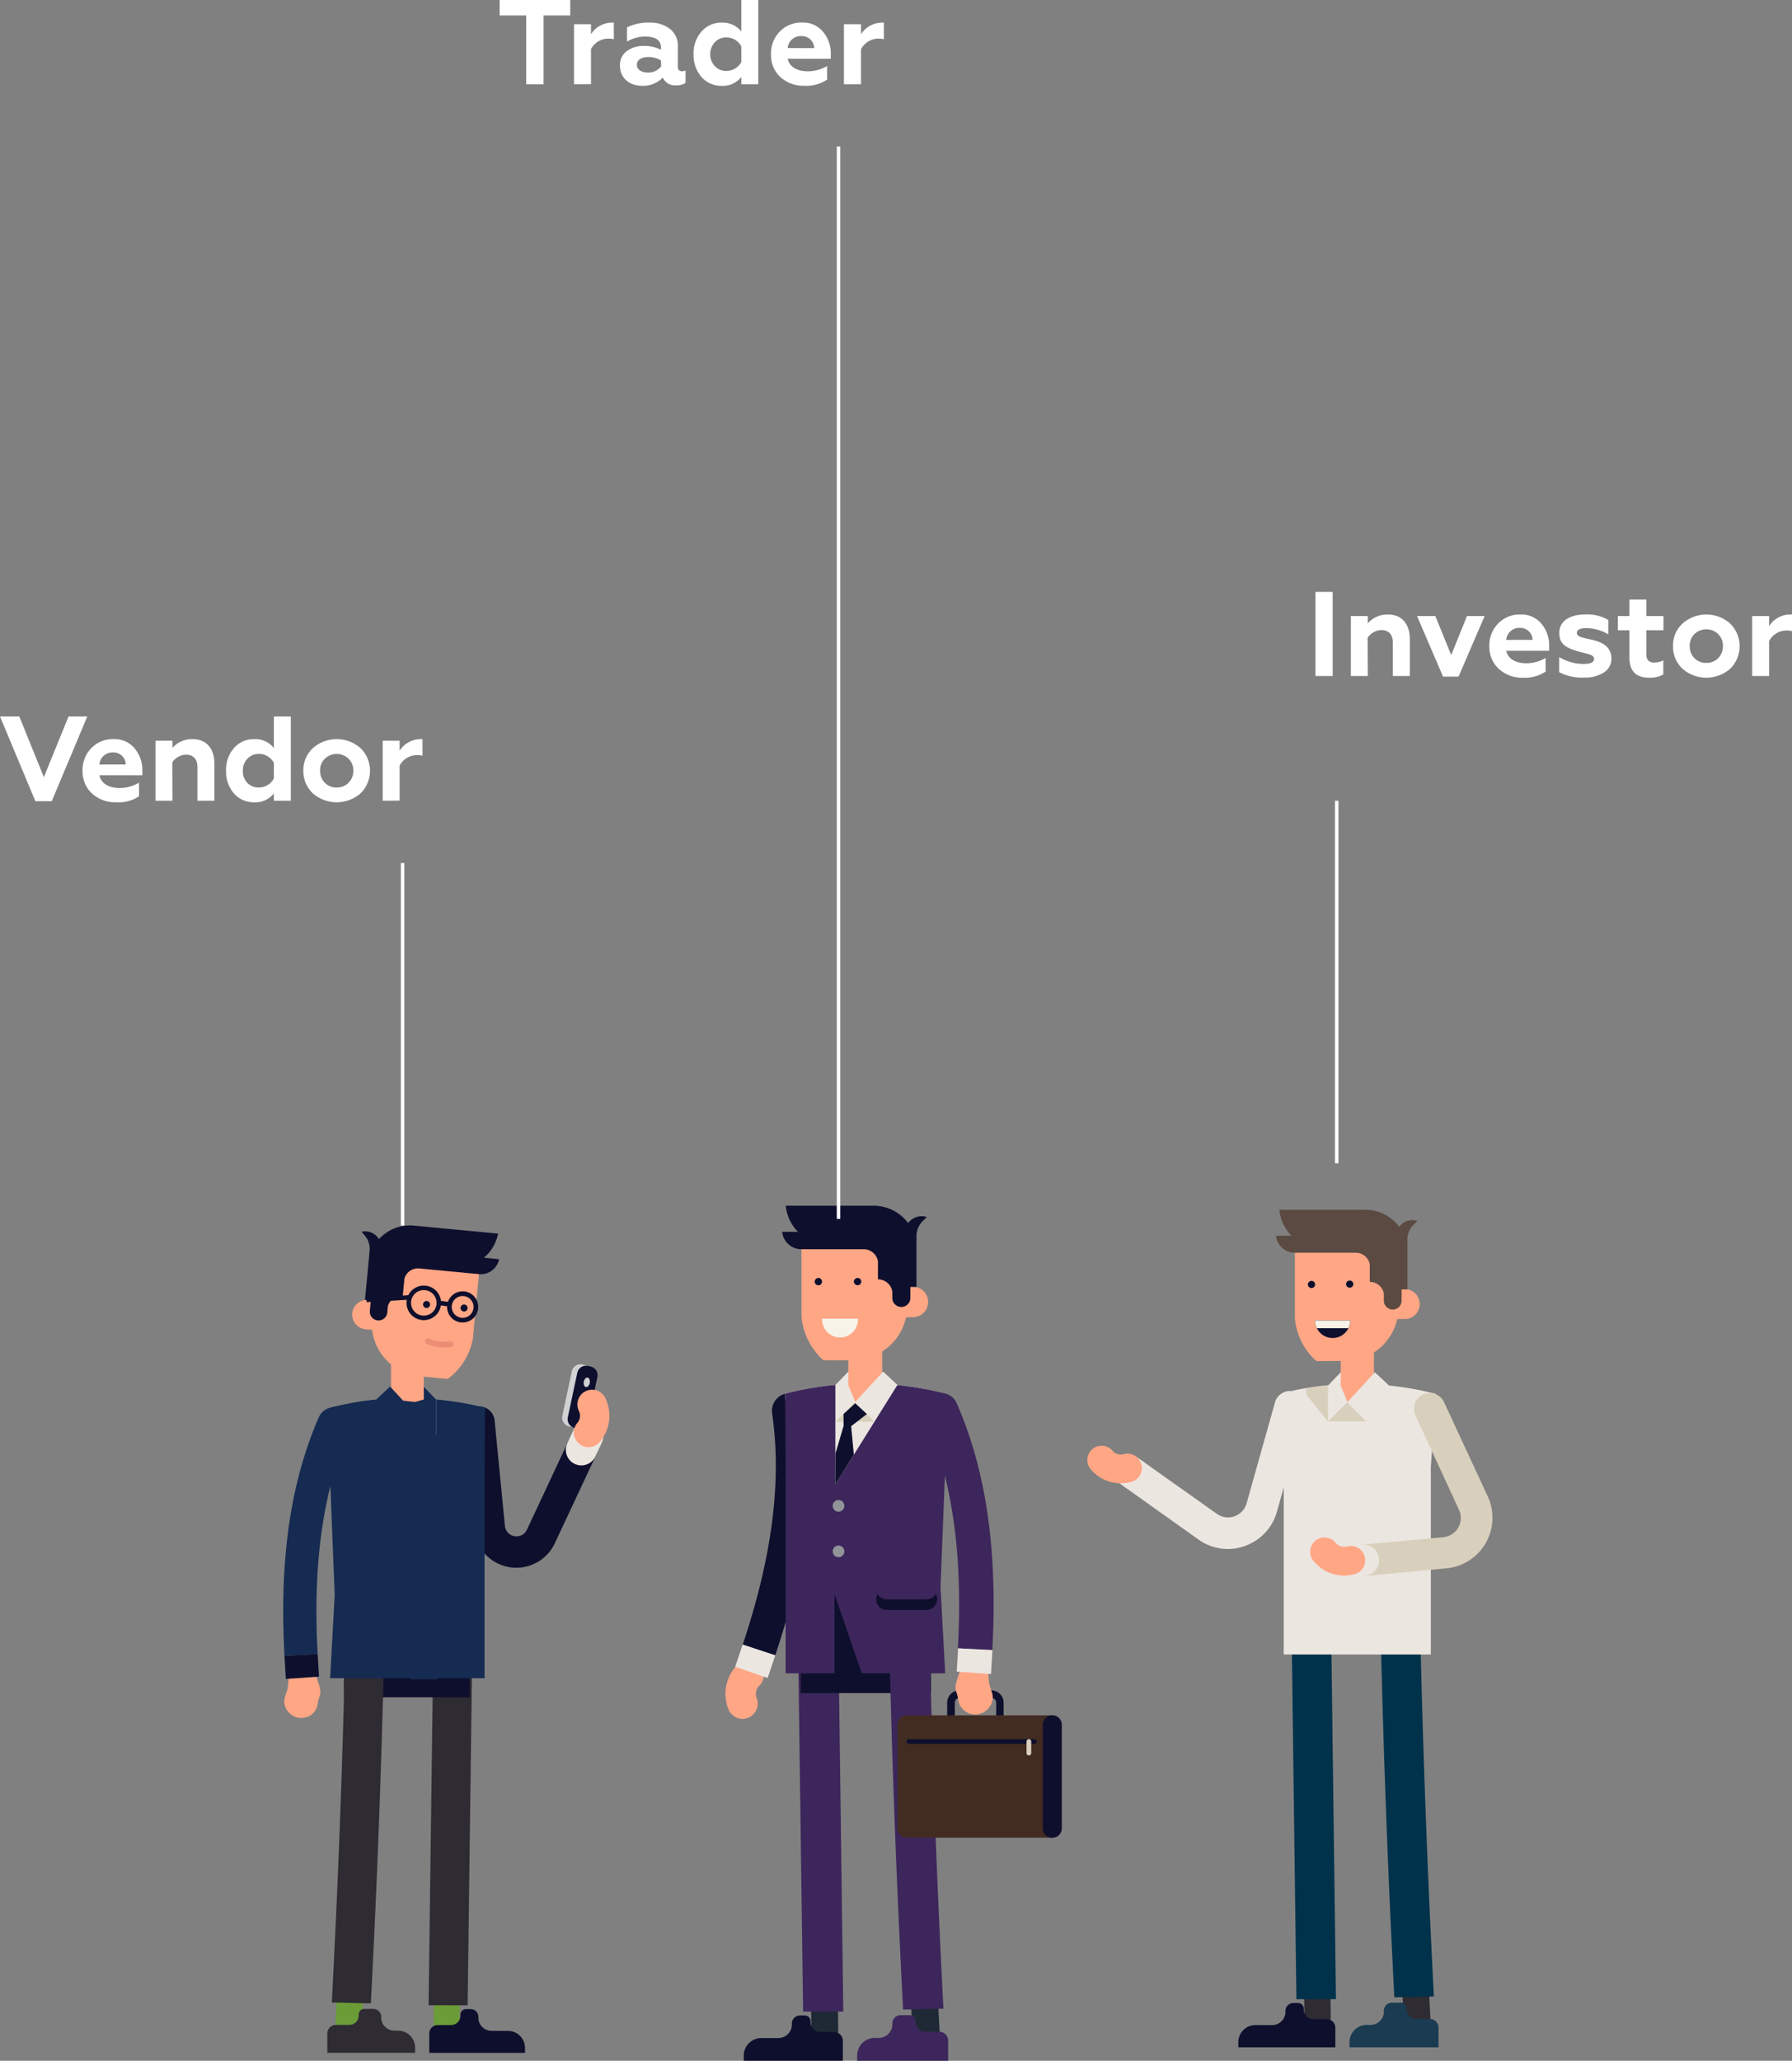 <svg xmlns="http://www.w3.org/2000/svg" viewBox="0 0 464.11 533.48"><rect x="0" y="0" width="464.11" height="533.48" fill="#808080" stroke="none"/><defs><style>.cls-1{fill:#0e0f2d;}.cls-16,.cls-17,.cls-2,.cls-21,.cls-23,.cls-24,.cls-25,.cls-8{fill:none;}.cls-2,.cls-21{stroke:#ece6e1;}.cls-16,.cls-17,.cls-2,.cls-21,.cls-8{stroke-linecap:round;}.cls-2,.cls-21,.cls-23,.cls-24,.cls-25{stroke-miterlimit:10;}.cls-2{stroke-width:8.03px;}.cls-3{fill:#6b9c38;}.cls-4{fill:#2e2b33;}.cls-5{fill:#162b52;}.cls-6{fill:#d8d0bc;}.cls-7{fill:#ffa685;}.cls-8{stroke:#ec8d75;stroke-width:1.49px;}.cls-9{fill:#d0d2d3;}.cls-10{fill:#ece6e1;}.cls-11{fill:#1f2935;}.cls-12{fill:#3c265b;}.cls-13{fill:#f7f3e8;}.cls-14{fill:#929497;}.cls-15{fill:#422b21;}.cls-16,.cls-24,.cls-25{stroke:#0e0f2d;}.cls-16,.cls-17{stroke-width:1.22px;}.cls-17{stroke:#d8d0bc;}.cls-18{fill:#00324b;}.cls-19{fill:#1a3b51;}.cls-20{fill:#5a4a42;}.cls-21{stroke-width:8.14px;}.cls-22{fill:#fff;}.cls-23{stroke:#fff;stroke-width:0.9px;}.cls-24{stroke-width:1.17px;}.cls-25{stroke-width:1.21px;}</style></defs><title>three_men_titles</title><g id="Слой_2" data-name="Слой 2"><g id="Layer_1" data-name="Layer 1"><path class="cls-1" d="M133.72,405.85a11,11,0,0,1-10.94-9.93L120.1,368.5a4,4,0,1,1,8-.78l2.68,27.42a3,3,0,0,0,5.62,1l10.53-22.47a4,4,0,1,1,7.27,3.41l-10.52,22.46A11,11,0,0,1,133.72,405.85Z"/><line class="cls-2" x1="152.23" y1="371.77" x2="150.56" y2="375.34"/><path class="cls-3" d="M119.17,513.15,119,523.9a3.37,3.37,0,0,1-6.72-.08l.14-10.75Z"/><path class="cls-4" d="M111,519.11l1.23-93.62a5.06,5.06,0,0,1,10.1.13l-1.22,93.5Z"/><path class="cls-1" d="M105.38,417.45c9,0,16.3,8.16,16.3,18.22v3.72H89.07v-3.72C89.07,425.61,96.37,417.45,105.38,417.45Z"/><path class="cls-3" d="M94.22,514l-.58,10.87a3.42,3.42,0,0,1-6.8-.39l.57-10.83Z"/><path class="cls-4" d="M85.94,518.4c1.66-31.77,2.76-61.12,3.5-93a5.07,5.07,0,0,1,10.1.22c-.74,31.84-1.84,61.13-3.49,93Z"/><path class="cls-1" d="M127.3,525.73a3.42,3.42,0,0,1-3.4-3.06v-.56a2,2,0,0,0-2-2h-1.22a1.43,1.43,0,0,0-1.43,1.43v.39a2.43,2.43,0,0,1-2.42,2.3h-3.45a2.21,2.21,0,0,0-2.21,2.21v5h24.8v-1.3a4.38,4.38,0,0,0-4.38-4.38Z"/><path class="cls-4" d="M102.17,525.69a3.46,3.46,0,0,1-3.44-3.08v-.56a2.05,2.05,0,0,0-2-2H94.34a1.44,1.44,0,0,0-1.44,1.44v.4a2.45,2.45,0,0,1-2.43,2.31H87a2.23,2.23,0,0,0-2.23,2.23v5h22.74V530.1a4.4,4.4,0,0,0-4.41-4.41Z"/><path class="cls-5" d="M109.76,359l3.19,3.31a80.89,80.89,0,0,1,12.66,2.2l-1.29,18.66V431H86.72V383.12l-1.29-18.66a82.42,82.42,0,0,1,20.09-2.57Z"/><path class="cls-6" d="M113,362.26v9.24l5.46-6.7.16-1.8C116.76,362.69,114.88,362.44,113,362.26Z"/><path class="cls-7" d="M105.52,343.84a4.24,4.24,0,0,0-4.25,4.24v14.21l6.24.64,2.25-.64V348.08A4.24,4.24,0,0,0,105.52,343.84Z"/><polygon class="cls-5" points="103.23 371.5 97.46 362.27 101.03 358.94 108.03 366.54 103.23 371.5"/><polygon class="cls-5" points="103.23 371.5 108.11 366.63 112.97 371.5 103.23 371.5"/><path class="cls-5" d="M97.49,362.32,113,387.14V362.26a81.64,81.64,0,0,1,12.61,2.2l-.11,18.66v51.33h-40l1.18-21.57-1.18-29.76-.11-18.66A81.69,81.69,0,0,1,97.49,362.32Z"/><path class="cls-5" d="M110.75,392.53a1.46,1.46,0,1,0,1.46-1.46A1.46,1.46,0,0,0,110.75,392.53Z"/><path class="cls-5" d="M110.75,403.93a1.46,1.46,0,1,0,1.46-1.45A1.46,1.46,0,0,0,110.75,403.93Z"/><polygon class="cls-5" points="110.94 372.54 112.97 379.43 113 387.14 108.37 379.73 109.05 372.61 105.11 369.56 108.03 366.88 110.96 369.56 110.94 372.54"/><path class="cls-5" d="M87.55,416a2.62,2.62,0,0,0,2.63,2.62h10a2.62,2.62,0,0,0,2.63-2.62h0a2.62,2.62,0,0,0-2.63-2.62h-10A2.62,2.62,0,0,0,87.55,416Z"/><path class="cls-5" d="M87.55,413.34A2.62,2.62,0,0,0,90.18,416h10a2.63,2.63,0,0,0,2.63-2.62h0a2.63,2.63,0,0,0-2.63-2.63h-10a2.62,2.62,0,0,0-2.63,2.63Z"/><polygon class="cls-5" points="113.22 434.74 106.3 434.74 113.22 414.64 113.22 434.74"/><path class="cls-7" d="M78.49,444.69a4.17,4.17,0,0,1-4-1.76,4,4,0,0,1-.71-3.6c.73-2.17,1-2.07,1-8.82l5.72,0c3.73,9,2.23,7.27,1.8,10.51a4.23,4.23,0,0,1-3.63,3.68Z"/><path class="cls-5" d="M73.68,428.64c-1.12-20.46.31-42,8.84-61.63a4.3,4.3,0,0,1,5.78-2.31,4.43,4.43,0,0,1,2.12,5.72c-7.77,17.85-9.23,37.93-8.15,57.78Z"/><polygon class="cls-1" points="82.62 434.04 74.03 434.63 73.68 428.64 82.27 428.2 82.62 434.04"/><path class="cls-7" d="M124.14,328.87l-1.68,17.72A16.7,16.7,0,0,1,116,356.94c-.46.05-7.25-.68-7.35-.69a13.67,13.67,0,0,1-12.31-14.9l1.42-15Z"/><path class="cls-7" d="M95.38,336.53a3.81,3.81,0,1,0-.72,7.59l6.18.59.49-7.61Z"/><path class="cls-1" d="M129,319.35l-21.85-2.07a10.77,10.77,0,0,0-9,3.5,4.2,4.2,0,0,0-3.2-2,4.32,4.32,0,0,0-1.3.08l1.09,1.32a5.34,5.34,0,0,1,1,3.41l-.21,2.29a.37.37,0,0,0,0,.09l-1,10.53,1.51.14-.25,2.72a2.26,2.26,0,1,0,4.51.42l.15-1.63a3.67,3.67,0,0,1,3.86-2.66l.43-4.47a3.64,3.64,0,0,1,3.85-2.65v0l15.48,1.47a4.82,4.82,0,0,0,5.19-3.87l-3.94-.38A10.79,10.79,0,0,0,129,319.35Z"/><path class="cls-1" d="M121.1,338.71a.91.91,0,1,1-.82-1A.92.92,0,0,1,121.1,338.71Z"/><path class="cls-1" d="M111.38,337.79a.91.91,0,1,1-.82-1A.91.91,0,0,1,111.38,337.79Z"/><path class="cls-8" d="M110.8,347.21a11.59,11.59,0,0,0,5.93.77"/><path class="cls-9" d="M150.86,367.62a2.33,2.33,0,0,1-2.76,1.79l-.67-.14a2.32,2.32,0,0,1-1.79-2.76l2.45-11.5a2.32,2.32,0,0,1,2.76-1.79l.66.14a2.32,2.32,0,0,1,1.79,2.76Z"/><path class="cls-1" d="M152.28,368a2.33,2.33,0,0,1-2.76,1.79l-.67-.14a2.32,2.32,0,0,1-1.79-2.76l2.45-11.5a2.32,2.32,0,0,1,2.76-1.79l.66.14a2.33,2.33,0,0,1,1.79,2.76Z"/><path class="cls-9" d="M152.74,358c-.13.68-.6,1.16-1,1.07s-.68-.7-.55-1.38.59-1.15,1-1.07S152.87,357.36,152.74,358Z"/><path class="cls-7" d="M151,360.56c.17-.12.35-.24.54-.35a3.81,3.81,0,0,1,5.15,1.56,10.4,10.4,0,0,1-1.32,11.46,3.8,3.8,0,0,1-5.91-4.79,2.91,2.91,0,0,0,.52-3.07A3.83,3.83,0,0,1,151,360.56Z"/><path class="cls-7" d="M197.17,431.48a2.9,2.9,0,0,0-.41-.53,3.93,3.93,0,0,0-5.56-.22,10.78,10.78,0,0,0-2.59,11.64,3.93,3.93,0,1,0,7.4-2.67,3,3,0,0,1,.53-3.19A3.9,3.9,0,0,0,197.17,431.48Z"/><path class="cls-1" d="M200.79,428.52c6.69-20.11,11.14-42,8-63.9a4.45,4.45,0,0,0-5.14-3.89,4.59,4.59,0,0,0-3.68,5.13c2.9,19.93-1.11,40.37-7.6,59.88Z"/><polygon class="cls-10" points="190.4 431.48 198.81 434.4 200.79 428.52 192.34 425.74 190.4 431.48"/><path class="cls-11" d="M210,514.59l.15,11.12a3.48,3.48,0,0,0,6.95-.08l-.15-11.13Z"/><path class="cls-12" d="M218.4,520.75l-1.27-96.84a5.24,5.24,0,0,0-10.45.14L208,520.76Z"/><path class="cls-1" d="M224.24,415.6c-9.31,0-16.86,8.44-16.86,18.84v3.85h33.73v-3.85C241.11,424,233.56,415.6,224.24,415.6Z"/><path class="cls-11" d="M235.77,515.48l.61,11.24a3.54,3.54,0,0,0,7-.4l-.6-11.2Z"/><path class="cls-12" d="M244.34,520c-1.71-32.88-2.84-63.24-3.61-96.18a5.24,5.24,0,0,0-10.45.23c.76,32.93,1.9,63.23,3.61,96.17Z"/><path class="cls-1" d="M201.56,527.6a3.54,3.54,0,0,0,3.52-3.16v-.58a2.1,2.1,0,0,1,2.1-2.1h1.26a1.48,1.48,0,0,1,1.48,1.48v.4a2.52,2.52,0,0,0,2.5,2.38H216a2.29,2.29,0,0,1,2.29,2.29v5.17H192.63v-1.35a4.53,4.53,0,0,1,4.54-4.53Z"/><path class="cls-12" d="M227.56,527.56a3.58,3.58,0,0,0,3.55-3.19v-.58a2.12,2.12,0,0,1,2.12-2.11h2.43a1.49,1.49,0,0,1,1.49,1.49v.4a2.53,2.53,0,0,0,2.51,2.4h3.6a2.3,2.3,0,0,1,2.3,2.3v5.21H222v-1.35a4.56,4.56,0,0,1,4.56-4.57Z"/><path class="cls-10" d="M219.71,355.07l-3.31,3.43a84,84,0,0,0-13.09,2.28l1.34,19.3v49.58h38.89V380.08l1.33-19.3a85.06,85.06,0,0,0-20.78-2.65Z"/><path class="cls-6" d="M216.35,358.51v9.55l-5.64-6.93-.17-1.87C212.47,359,214.41,358.69,216.35,358.51Z"/><path class="cls-7" d="M224.09,339.45a4.39,4.39,0,0,1,4.4,4.39v14.7l-7,4.39-1.79-4.39v-14.7A4.39,4.39,0,0,1,224.09,339.45Z"/><path class="cls-7" d="M207.58,322.41v18.41a17.25,17.25,0,0,0,5.64,11.29c.47.1,7.53,0,7.64,0A14.14,14.14,0,0,0,235,338V322.41Z"/><path class="cls-7" d="M236.44,333.11a3.94,3.94,0,1,1,0,7.88H230l.23-7.88Z"/><path class="cls-1" d="M203.5,312.13h22.7a11.16,11.16,0,0,1,9,4.49,4.35,4.35,0,0,1,3.49-1.77,4.51,4.51,0,0,1,1.33.21l-1.24,1.25a5.55,5.55,0,0,0-1.42,3.41v2.39a.37.37,0,0,0,0,.09v10.94h-1.58V336a2.34,2.34,0,0,1-4.68,0v-1.7a3.8,3.8,0,0,0-3.72-3.12V326.5a3.77,3.77,0,0,0-3.71-3.11v0H207.57a5,5,0,0,1-5-4.5h4.1A11.17,11.17,0,0,1,203.5,312.13Z"/><path class="cls-1" d="M211,331.77a.95.95,0,1,0,.95-.94A.95.95,0,0,0,211,331.77Z"/><path class="cls-1" d="M221.13,331.77a1,1,0,0,0,1,.94.94.94,0,0,0,0-1.88A1,1,0,0,0,221.13,331.77Z"/><path class="cls-13" d="M222.21,341.37a4.65,4.65,0,1,1-9.29,0Z"/><polygon class="cls-10" points="226.46 368.06 232.43 358.52 228.73 355.07 221.5 362.93 226.46 368.06"/><polygon class="cls-6" points="226.46 368.06 221.42 363.02 216.38 368.06 226.46 368.06"/><path class="cls-12" d="M232.4,358.57l-16.05,25.67V358.51a83.41,83.41,0,0,0-13,2.27l.12,19.3v53.1h41.33l-1.22-22.32,1.22-30.78.11-19.3A83.1,83.1,0,0,0,232.4,358.57Z"/><path class="cls-14" d="M218.68,389.82a1.51,1.51,0,1,1-1.51-1.51A1.51,1.51,0,0,1,218.68,389.82Z"/><path class="cls-14" d="M218.68,401.61a1.51,1.51,0,1,1-1.51-1.51A1.5,1.5,0,0,1,218.68,401.61Z"/><polygon class="cls-1" points="218.48 369.14 216.38 376.27 216.35 384.24 221.14 376.58 220.44 369.2 224.52 366.06 221.49 363.28 218.47 366.05 218.48 369.14"/><path class="cls-1" d="M242.68,414.05a2.72,2.72,0,0,1-2.72,2.72H229.64a2.72,2.72,0,0,1-2.71-2.72h0a2.71,2.71,0,0,1,2.71-2.71H240a2.71,2.71,0,0,1,2.72,2.71Z"/><path class="cls-12" d="M242.68,411.34a2.71,2.71,0,0,1-2.72,2.71H229.64a2.72,2.72,0,0,1-2.71-2.71h0a2.72,2.72,0,0,1,2.71-2.72H240a2.72,2.72,0,0,1,2.72,2.72Z"/><polygon class="cls-1" points="216.13 433.48 223.29 433.48 216.13 412.69 216.13 433.48"/><path class="cls-1" d="M259.93,448.05H245.31v-7.28a3.18,3.18,0,0,1,3.17-3.17h8.28a3.18,3.18,0,0,1,3.17,3.17v7.28Zm-12.67-1.95H258v-5.33a1.22,1.22,0,0,0-1.21-1.22h-8.28a1.23,1.23,0,0,0-1.22,1.22v5.33Z"/><path class="cls-15" d="M272.9,444.06H234.64a2.45,2.45,0,0,0-2.21,2.44v26.79a2.43,2.43,0,0,0,1.34,2.18,7.8,7.8,0,0,0,2,.26h36.78a17.4,17.4,0,0,0,2.24-8.18Z"/><path class="cls-1" d="M275,473.29a2.47,2.47,0,0,1-2.47,2.47h0a2.46,2.46,0,0,1-2.46-2.47V446.5a2.46,2.46,0,0,1,2.46-2.47h0A2.47,2.47,0,0,1,275,446.5Z"/><line class="cls-16" x1="267.9" y1="450.83" x2="235.39" y2="450.83"/><line class="cls-17" x1="266.47" y1="450.83" x2="266.47" y2="453.83"/><path class="cls-7" d="M252.06,443.78a4.34,4.34,0,0,0,4.15-1.83,4.09,4.09,0,0,0,.73-3.72c-.75-2.25-1-2.15-1-9.13l-5.91,0c-3.86,9.35-2.32,7.53-1.87,10.87a4.4,4.4,0,0,0,3.76,3.82Z"/><path class="cls-12" d="M257,427.17c1.15-21.17-.32-43.49-9.15-63.75a4.44,4.44,0,0,0-6-2.39,4.57,4.57,0,0,0-2.2,5.91c8,18.47,9.55,39.24,8.43,59.77Z"/><polygon class="cls-10" points="247.78 432.75 256.66 433.36 257.03 427.17 248.14 426.71 247.78 432.75"/><path class="cls-4" d="M337.7,511.51l.14,10.89a3.41,3.41,0,0,0,6.81-.08l-.14-10.9Z"/><path class="cls-18" d="M346,517.54l-1.24-94.86a5.14,5.14,0,0,0-10.24.13l1.24,94.74Z"/><path class="cls-4" d="M363,512.38l.59,11a3.47,3.47,0,0,0,6.9-.39l-.6-11Z"/><path class="cls-18" d="M371.36,516.83c-1.67-32.2-2.78-61.94-3.53-94.21a5.14,5.14,0,0,0-10.25.23c.76,32.25,1.87,61.93,3.54,94.2Z"/><path class="cls-1" d="M329.46,524.25a3.48,3.48,0,0,0,3.45-3.1v-.56a2.06,2.06,0,0,1,2.06-2.06h1.24a1.45,1.45,0,0,1,1.45,1.45v.4a2.47,2.47,0,0,0,2.45,2.33h3.49a2.24,2.24,0,0,1,2.24,2.24V530H320.71v-1.33a4.44,4.44,0,0,1,4.44-4.44Z"/><path class="cls-19" d="M354.93,524.21a3.5,3.5,0,0,0,3.48-3.12v-.57a2.07,2.07,0,0,1,2.07-2.07h2.38a1.46,1.46,0,0,1,1.46,1.46v.4a2.47,2.47,0,0,0,2.46,2.34h3.52a2.26,2.26,0,0,1,2.26,2.26V530H349.51v-1.34a4.47,4.47,0,0,1,4.47-4.47Z"/><path class="cls-10" d="M347.23,355.25,344,358.61c-2.8.27-5.63.68-8.38,1.22a5.11,5.11,0,0,0-4.15,5.35l1,14.57v48.56h38.1V379.75l1.31-18.91a83.7,83.7,0,0,0-20.36-2.6Z"/><path class="cls-6" d="M343.94,358.61V368l-5.52-6.79-.17-1.82C340.14,359.05,342.05,358.79,343.94,358.61Z"/><path class="cls-7" d="M351.53,340a4.29,4.29,0,0,1,4.3,4.3v14.4L349,363l-1.76-4.3v-14.4A4.3,4.3,0,0,1,351.53,340Z"/><path class="cls-7" d="M335.36,323.25v18a16.89,16.89,0,0,0,5.51,11.06c.47.1,7.38,0,7.49,0A13.85,13.85,0,0,0,362.2,338.5V323.25Z"/><path class="cls-7" d="M363.62,333.73a3.87,3.87,0,1,1,0,7.73h-6.28l.23-7.73Z"/><path class="cls-20" d="M331.36,313.18H353.6a10.94,10.94,0,0,1,8.78,4.4,4.26,4.26,0,0,1,3.42-1.73,4.32,4.32,0,0,1,1.3.21l-1.22,1.22a5.46,5.46,0,0,0-1.38,3.35V323s0,.05,0,.08v10.72H363v2.76a2.3,2.3,0,1,1-4.59,0v-1.66a3.71,3.71,0,0,0-3.65-3.05v-4.55a3.68,3.68,0,0,0-3.63-3v0H335.34a4.9,4.9,0,0,1-4.87-4.4h4A11,11,0,0,1,331.36,313.18Z"/><path class="cls-1" d="M338.74,332.42a.93.93,0,1,0,1.85,0,.93.93,0,0,0-1.85,0Z"/><path class="cls-1" d="M348.63,332.42a.93.93,0,1,0,.93-.92A.92.92,0,0,0,348.63,332.42Z"/><path class="cls-1" d="M349.69,341.83a4.55,4.55,0,1,1-9.1,0Z"/><polygon class="cls-10" points="353.84 367.97 359.7 358.63 356.08 355.25 348.99 362.95 353.84 367.97"/><polygon class="cls-6" points="353.84 367.97 348.91 363.04 343.98 367.97 353.84 367.97"/><path class="cls-10" d="M318.05,401a13.11,13.11,0,0,1-7.59-2.41L291.35,385a4.07,4.07,0,1,1,4.71-6.64l19.1,13.54a5,5,0,0,0,7.71-2.77l7.29-25.91a4.07,4.07,0,1,1,7.83,2.2l-7.27,25.88a13.14,13.14,0,0,1-8.24,8.89A13.28,13.28,0,0,1,318.05,401Z"/><line class="cls-21" x1="292.57" y1="380.87" x2="293.71" y2="381.68"/><path class="cls-7" d="M295.32,378.35a4.39,4.39,0,0,1,.24.58,3.71,3.71,0,0,1-2.4,4.65,10.13,10.13,0,0,1-10.72-3.29,3.7,3.7,0,0,1,5.62-4.81,2.83,2.83,0,0,0,2.85,1A3.71,3.71,0,0,1,295.32,378.35Z"/><path class="cls-14" d="M346.23,400.84a1.48,1.48,0,1,1-1.48-1.48A1.48,1.48,0,0,1,346.23,400.84Z"/><path class="cls-13" d="M341.07,343.84h8.13a4.55,4.55,0,0,0,.49-2h-9.1A4.54,4.54,0,0,0,341.07,343.84Z"/><path class="cls-6" d="M353.1,408a4.07,4.07,0,0,1-.36-8.12l21.11-1.94a5,5,0,0,0,4-7.12L366.58,366.4A4.07,4.07,0,1,1,374,363l11.31,24.38A13.14,13.14,0,0,1,374.6,406L353.48,408Z"/><line class="cls-21" x1="350.9" y1="404.13" x2="353.11" y2="403.92"/><polyline class="cls-10" points="336.65 410.38 349.03 410.46 346.64 394.56 334.29 394.56"/><path class="cls-7" d="M353.17,402.24a3.34,3.34,0,0,1,.23.58,3.68,3.68,0,0,1-2.39,4.64,10.14,10.14,0,0,1-10.73-3.27,3.7,3.7,0,1,1,5.62-4.81,2.86,2.86,0,0,0,2.86,1A3.71,3.71,0,0,1,353.17,402.24Z"/><path class="cls-22" d="M340.7,175V153.22h4.45V175Z"/><path class="cls-22" d="M354.25,175h-4.39V159.48h4.39v1.87a6.76,6.76,0,0,1,5.21-2.27c3.61,0,5.67,2.43,5.67,6.42V175h-4.4V166.4c0-2.4-1.34-3.3-3-3.3a4.45,4.45,0,0,0-3.52,2Z"/><path class="cls-22" d="M373.73,175.16,367,159.48h4.74l4.11,10.1,4.08-10.1h4.58l-6.76,15.68Z"/><path class="cls-22" d="M388.22,173.19a7.66,7.66,0,0,1-2.49-5.95,8,8,0,0,1,2.24-5.79,7.69,7.69,0,0,1,5.86-2.37,6.66,6.66,0,0,1,5.39,2.4,8.72,8.72,0,0,1,2,5.82v1.16H390.09c.47,2.12,2.46,3.24,5.21,3.24a10,10,0,0,0,5-1.37v3.52a9.61,9.61,0,0,1-5.92,1.59A8.81,8.81,0,0,1,388.22,173.19Zm8.7-7.54a3.17,3.17,0,0,0-3.28-3.11,3.4,3.4,0,0,0-3.55,3.11Z"/><path class="cls-22" d="M403.81,174v-3.89a12.43,12.43,0,0,0,6.35,1.77c1.78,0,2.68-.43,2.68-1.31,0-.4-.19-.71-.78-1a5.22,5.22,0,0,0-.81-.28L410.1,169c-.53-.16-1-.25-1.25-.34-3.58-1-5-2.09-5-4.83,0-3,2.58-4.77,6.85-4.77a10.83,10.83,0,0,1,5.83,1.43v3.74a11.06,11.06,0,0,0-5.64-1.62c-1.65,0-2.5.41-2.5,1.25,0,.53.41.75.88,1,.34.12,1,.28,1.34.4l1.65.34c3.36.78,5.08,2.22,5.08,4.93a4.12,4.12,0,0,1-1.9,3.52,8.6,8.6,0,0,1-5,1.34A12.5,12.5,0,0,1,403.81,174Z"/><path class="cls-22" d="M422,163.16H419v-3.68H422v-4.26h4.39v4.26h4.43v3.68h-4.43v6.17c0,1.53.62,2.18,2.12,2.18a5,5,0,0,0,2.27-.56v3.65a6.92,6.92,0,0,1-3.7.84c-3.4,0-5.08-1.75-5.08-5.24Z"/><path class="cls-22" d="M435.72,161.45a9.29,9.29,0,0,1,12.4,0,8.2,8.2,0,0,1,0,11.65,9.38,9.38,0,0,1-12.4,0,7.85,7.85,0,0,1-2.43-5.86A7.7,7.7,0,0,1,435.72,161.45Zm6.2,10.15a4.07,4.07,0,0,0,3.08-1.24,4.31,4.31,0,0,0,1.22-3.12,4.18,4.18,0,0,0-1.22-3.08,4.43,4.43,0,0,0-6.17,0,4.17,4.17,0,0,0-1.21,3.08,4.3,4.3,0,0,0,1.21,3.12A4.09,4.09,0,0,0,441.92,171.6Z"/><path class="cls-22" d="M453.8,175V159.48h4.39v2.62a5.93,5.93,0,0,1,2.18-2.12,6.31,6.31,0,0,1,3.24-.9,2.33,2.33,0,0,1,.5,0v4.3a5.86,5.86,0,0,0-1.37-.16,5.09,5.09,0,0,0-4.55,2.71V175Z"/><path class="cls-22" d="M129.4,0h18.29V4h-6.91V21.81h-4.49V4H129.4Z"/><path class="cls-22" d="M148.66,21.81V6.26h4.4V8.88a5.85,5.85,0,0,1,2.18-2.12,6.25,6.25,0,0,1,3.24-.9,2.33,2.33,0,0,1,.5,0v4.3a5.48,5.48,0,0,0-1.37-.16,5.09,5.09,0,0,0-4.55,2.71v9.07Z"/><path class="cls-22" d="M177.55,18.23v3.21a3.8,3.8,0,0,1-2.37.65,3.44,3.44,0,0,1-3.52-2,7.17,7.17,0,0,1-5.36,2.12c-3.36,0-5.73-2.06-5.73-5.21a4.38,4.38,0,0,1,1.81-3.8,7.19,7.19,0,0,1,4.33-1.31,9.44,9.44,0,0,1,4.48,1V12.4c0-2-1.37-2.93-4.11-2.93a9.09,9.09,0,0,0-4.7,1.31V7.1a12.08,12.08,0,0,1,5.76-1.24,8.28,8.28,0,0,1,5.36,1.62A5.41,5.41,0,0,1,175.55,12v5.27c0,.78.38,1.18,1.1,1.18A1.92,1.92,0,0,0,177.55,18.23Zm-6.36-2.56a5.74,5.74,0,0,0-3.24-.9c-1.87,0-3,.75-3,2s1.15,2,2.77,2a4.17,4.17,0,0,0,3.52-1.59Z"/><path class="cls-22" d="M181.63,19.88a8.62,8.62,0,0,1-2-5.86,8.42,8.42,0,0,1,2-5.79,6.72,6.72,0,0,1,5.27-2.37A6.16,6.16,0,0,1,192,8.16V0h4.39V21.81H192v-1.9a6,6,0,0,1-5.11,2.31A6.79,6.79,0,0,1,181.63,19.88ZM192,16.05V12a4.38,4.38,0,0,0-3.86-2.31,3.9,3.9,0,0,0-3,1.25A4.38,4.38,0,0,0,183.94,14a4.41,4.41,0,0,0,1.19,3.12,3.92,3.92,0,0,0,3,1.24A4.39,4.39,0,0,0,192,16.05Z"/><path class="cls-22" d="M202.17,20A7.66,7.66,0,0,1,199.68,14a8,8,0,0,1,2.24-5.79,7.69,7.69,0,0,1,5.86-2.37,6.68,6.68,0,0,1,5.39,2.4,8.72,8.72,0,0,1,2,5.82v1.16H204c.47,2.11,2.46,3.24,5.21,3.24a10,10,0,0,0,5-1.37v3.52a9.61,9.61,0,0,1-5.92,1.59A8.81,8.81,0,0,1,202.17,20Zm8.7-7.54a3.17,3.17,0,0,0-3.28-3.11A3.39,3.39,0,0,0,204,12.43Z"/><path class="cls-22" d="M218.57,21.81V6.26H223V8.88a5.93,5.93,0,0,1,2.18-2.12,6.31,6.31,0,0,1,3.24-.9,2.33,2.33,0,0,1,.5,0v4.3a5.37,5.37,0,0,0-1.37-.16A5.09,5.09,0,0,0,223,12.74v9.07Z"/><path class="cls-22" d="M9.16,207.41,0,185.48H5l6.36,15.7,6.39-15.7h4.86L13.4,207.41Z"/><path class="cls-22" d="M23.87,205.45a7.66,7.66,0,0,1-2.49-5.95,8.07,8.07,0,0,1,2.24-5.8,7.72,7.72,0,0,1,5.86-2.36,6.68,6.68,0,0,1,5.39,2.4,8.7,8.7,0,0,1,2,5.82v1.15H25.74C26.21,202.83,28.2,204,31,204a9.88,9.88,0,0,0,5-1.38v3.53A9.68,9.68,0,0,1,30,207.69,8.8,8.8,0,0,1,23.87,205.45Zm8.7-7.54a3.17,3.17,0,0,0-3.28-3.12,3.4,3.4,0,0,0-3.55,3.12Z"/><path class="cls-22" d="M44.66,207.29H40.27V191.74h4.39v1.87a6.72,6.72,0,0,1,5.2-2.27c3.62,0,5.67,2.43,5.67,6.41v9.54H51.14v-8.63c0-2.4-1.34-3.3-3-3.3a4.45,4.45,0,0,0-3.52,2Z"/><path class="cls-22" d="M60.55,205.36a8.62,8.62,0,0,1-2-5.86,8.46,8.46,0,0,1,2-5.8,6.74,6.74,0,0,1,5.27-2.36,6.17,6.17,0,0,1,5.11,2.3v-8.16h4.39v21.81H70.93v-1.9a6,6,0,0,1-5.11,2.3A6.78,6.78,0,0,1,60.55,205.36Zm10.38-3.84v-4.05a4.37,4.37,0,0,0-3.86-2.3,3.93,3.93,0,0,0-3,1.25,4.36,4.36,0,0,0-1.18,3.08A4.42,4.42,0,0,0,64,202.62a4,4,0,0,0,3,1.24A4.4,4.4,0,0,0,70.93,201.52Z"/><path class="cls-22" d="M81,193.7a9.32,9.32,0,0,1,12.4,0,8.21,8.21,0,0,1,0,11.66,9.41,9.41,0,0,1-12.4,0,7.85,7.85,0,0,1-2.43-5.86A7.72,7.72,0,0,1,81,193.7Zm6.2,10.16a4.07,4.07,0,0,0,3.08-1.24,4.28,4.28,0,0,0,1.22-3.12,4.11,4.11,0,0,0-1.22-3.08,4.42,4.42,0,0,0-6.16,0,4.11,4.11,0,0,0-1.22,3.08,4.28,4.28,0,0,0,1.22,3.12A4.07,4.07,0,0,0,87.23,203.86Z"/><path class="cls-22" d="M99.11,207.29V191.74h4.39v2.62a5.93,5.93,0,0,1,2.18-2.12,6.31,6.31,0,0,1,3.24-.9,2.33,2.33,0,0,1,.5,0v4.3a5.37,5.37,0,0,0-1.37-.16,5.09,5.09,0,0,0-4.55,2.71v9.07Z"/><line class="cls-23" x1="104.27" y1="223.42" x2="104.27" y2="317.28"/><line class="cls-23" x1="346.2" y1="207.29" x2="346.2" y2="301.15"/><line class="cls-23" x1="217.17" y1="37.94" x2="217.17" y2="315.54"/><path class="cls-24" d="M113.65,337.28a3.89,3.89,0,1,0-3.89,3.89A3.89,3.89,0,0,0,113.65,337.28Z"/><circle class="cls-25" cx="119.82" cy="338.33" r="3.43"/><line class="cls-24" x1="106.14" y1="335.85" x2="94.93" y2="336.52"/><line class="cls-24" x1="113.65" y1="337.28" x2="116.73" y2="337.71"/></g></g></svg>